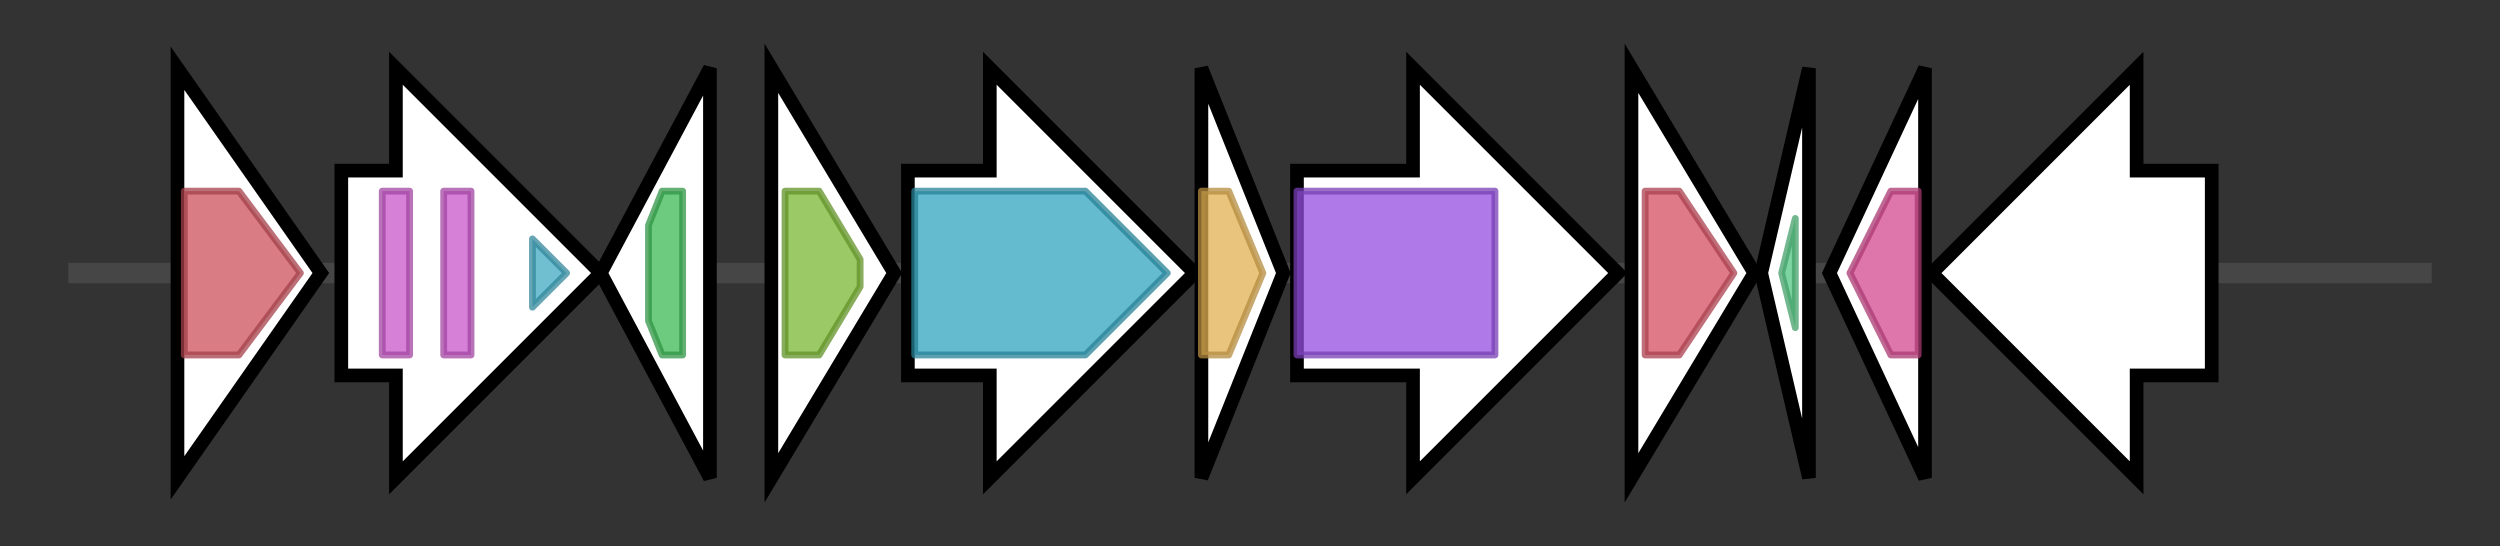 <svg version="1.1" baseProfile="full" xmlns="http://www.w3.org/2000/svg" width="366.233" height="80">
	<rect width="100%" height="100%" fill="#333333" stroke="none"/>
	<g>
		<line x1="10" y1="40.0" x2="356.233" y2="40.0" style="stroke:rgb(70,70,70); stroke-width:3 "/>
		<g>
			<title> (ctg11_317)</title>
			<polygon class=" (ctg11_317)" points="26,10 47,40 26,70" fill="rgb(255,255,255)" fill-opacity="1.0" stroke="rgb(0,0,0)" stroke-width="2"  />
			<g>
				<title>PCMT (PF01135)
"Protein-L-isoaspartate(D-aspartate) O-methyltransferase (PCMT)"</title>
				<polygon class="PF01135" points="27,28 35,28 44,40 35,52 27,52" stroke-linejoin="round" width="20" height="24" fill="rgb(204,80,91)" stroke="rgb(163,64,72)" stroke-width="1" opacity="0.75" />
			</g>
		</g>
		<g>
			<title> (ctg11_318)</title>
			<polygon class=" (ctg11_318)" points="50,25 58,25 58,10 88,40 58,70 58,55 50,55" fill="rgb(255,255,255)" fill-opacity="1.0" stroke="rgb(0,0,0)" stroke-width="2"  />
			<g>
				<title>LysM (PF01476)
"LysM domain"</title>
				<rect class="PF01476" x="56" y="28" stroke-linejoin="round" width="4" height="24" fill="rgb(200,86,203)" stroke="rgb(160,68,162)" stroke-width="1" opacity="0.75" />
			</g>
			<g>
				<title>LysM (PF01476)
"LysM domain"</title>
				<rect class="PF01476" x="65" y="28" stroke-linejoin="round" width="4" height="24" fill="rgb(200,86,203)" stroke="rgb(160,68,162)" stroke-width="1" opacity="0.75" />
			</g>
			<g>
				<title>Peptidase_M23 (PF01551)
"Peptidase family M23"</title>
				<polygon class="PF01551" points="78,35 83,40 78,45" stroke-linejoin="round" width="9" height="24" fill="rgb(65,169,193)" stroke="rgb(51,135,154)" stroke-width="1" opacity="0.75" />
			</g>
		</g>
		<g>
			<title> (ctg11_319)</title>
			<polygon class=" (ctg11_319)" points="88,40 104,10 104,70" fill="rgb(255,255,255)" fill-opacity="1.0" stroke="rgb(0,0,0)" stroke-width="2"  />
			<g>
				<title>MarR (PF01047)
"MarR family"</title>
				<polygon class="PF01047" points="95,33 97,28 100,28 100,52 97,52 95,47" stroke-linejoin="round" width="5" height="24" fill="rgb(60,185,86)" stroke="rgb(48,148,68)" stroke-width="1" opacity="0.75" />
			</g>
		</g>
		<g>
			<title> (ctg11_320)</title>
			<polygon class=" (ctg11_320)" points="113,10 131,40 113,70" fill="rgb(255,255,255)" fill-opacity="1.0" stroke="rgb(0,0,0)" stroke-width="2"  />
			<g>
				<title>Acetyltransf_1 (PF00583)
"Acetyltransferase (GNAT) family"</title>
				<polygon class="PF00583" points="115,28 120,28 126,38 126,42 120,52 115,52" stroke-linejoin="round" width="11" height="24" fill="rgb(121,183,50)" stroke="rgb(96,146,39)" stroke-width="1" opacity="0.75" />
			</g>
		</g>
		<g>
			<title> (ctg11_321)</title>
			<polygon class=" (ctg11_321)" points="133,25 145,25 145,10 175,40 145,70 145,55 133,55" fill="rgb(255,255,255)" fill-opacity="1.0" stroke="rgb(0,0,0)" stroke-width="2"  />
			<g>
				<title>Aminotran_3 (PF00202)
"Aminotransferase class-III"</title>
				<polygon class="PF00202" points="134,28 159,28 171,40 159,52 134,52" stroke-linejoin="round" width="39" height="24" fill="rgb(49,163,189)" stroke="rgb(39,130,151)" stroke-width="1" opacity="0.75" />
			</g>
		</g>
		<g>
			<title> (ctg11_322)</title>
			<polygon class=" (ctg11_322)" points="176,10 188,40 176,70" fill="rgb(255,255,255)" fill-opacity="1.0" stroke="rgb(0,0,0)" stroke-width="2"  />
			<g>
				<title>Ectoine_synth (PF06339)
"Ectoine synthase"</title>
				<polygon class="PF06339" points="176,28 180,28 185,40 180,52 176,52" stroke-linejoin="round" width="12" height="24" fill="rgb(225,176,81)" stroke="rgb(180,140,64)" stroke-width="1" opacity="0.75" />
			</g>
		</g>
		<g>
			<title> (ctg11_323)</title>
			<polygon class=" (ctg11_323)" points="190,25 207,25 207,10 237,40 207,70 207,55 190,55" fill="rgb(255,255,255)" fill-opacity="1.0" stroke="rgb(0,0,0)" stroke-width="2"  />
			<g>
				<title>AA_kinase (PF00696)
"Amino acid kinase family"</title>
				<rect class="PF00696" x="190" y="28" stroke-linejoin="round" width="29" height="24" fill="rgb(148,78,224)" stroke="rgb(118,62,179)" stroke-width="1" opacity="0.75" />
			</g>
		</g>
		<g>
			<title> (ctg11_324)</title>
			<polygon class=" (ctg11_324)" points="239,10 257,40 239,70" fill="rgb(255,255,255)" fill-opacity="1.0" stroke="rgb(0,0,0)" stroke-width="2"  />
			<g>
				<title>2-thiour_desulf (PF04463)
"2-thiouracil desulfurase"</title>
				<polygon class="PF04463" points="241,28 246,28 254,40 246,52 241,52" stroke-linejoin="round" width="14" height="24" fill="rgb(212,79,98)" stroke="rgb(169,63,78)" stroke-width="1" opacity="0.75" />
			</g>
		</g>
		<g>
			<title> (ctg11_325)</title>
			<polygon class=" (ctg11_325)" points="258,40 265,10 265,70" fill="rgb(255,255,255)" fill-opacity="1.0" stroke="rgb(0,0,0)" stroke-width="2"  />
			<g>
				<title>DUF1289 (PF06945)
"Protein of unknown function (DUF1289)"</title>
				<polygon class="PF06945" points="261,40 263,32 263,48" stroke-linejoin="round" width="4" height="24" fill="rgb(84,199,130)" stroke="rgb(67,159,104)" stroke-width="1" opacity="0.75" />
			</g>
		</g>
		<g>
			<title> (ctg11_326)</title>
			<polygon class=" (ctg11_326)" points="268,40 282,10 282,70" fill="rgb(255,255,255)" fill-opacity="1.0" stroke="rgb(0,0,0)" stroke-width="2"  />
			<g>
				<title>RuvX (PF03652)
"Holliday junction resolvase"</title>
				<polygon class="PF03652" points="271,40 277,28 281,28 281,52 277,52" stroke-linejoin="round" width="13" height="24" fill="rgb(212,72,143)" stroke="rgb(169,57,114)" stroke-width="1" opacity="0.75" />
			</g>
		</g>
		<g>
			<title> (ctg11_327)</title>
			<polygon class=" (ctg11_327)" points="324,25 313,25 313,10 283,40 313,70 313,55 324,55" fill="rgb(255,255,255)" fill-opacity="1.0" stroke="rgb(0,0,0)" stroke-width="2"  />
		</g>
	</g>
</svg>
